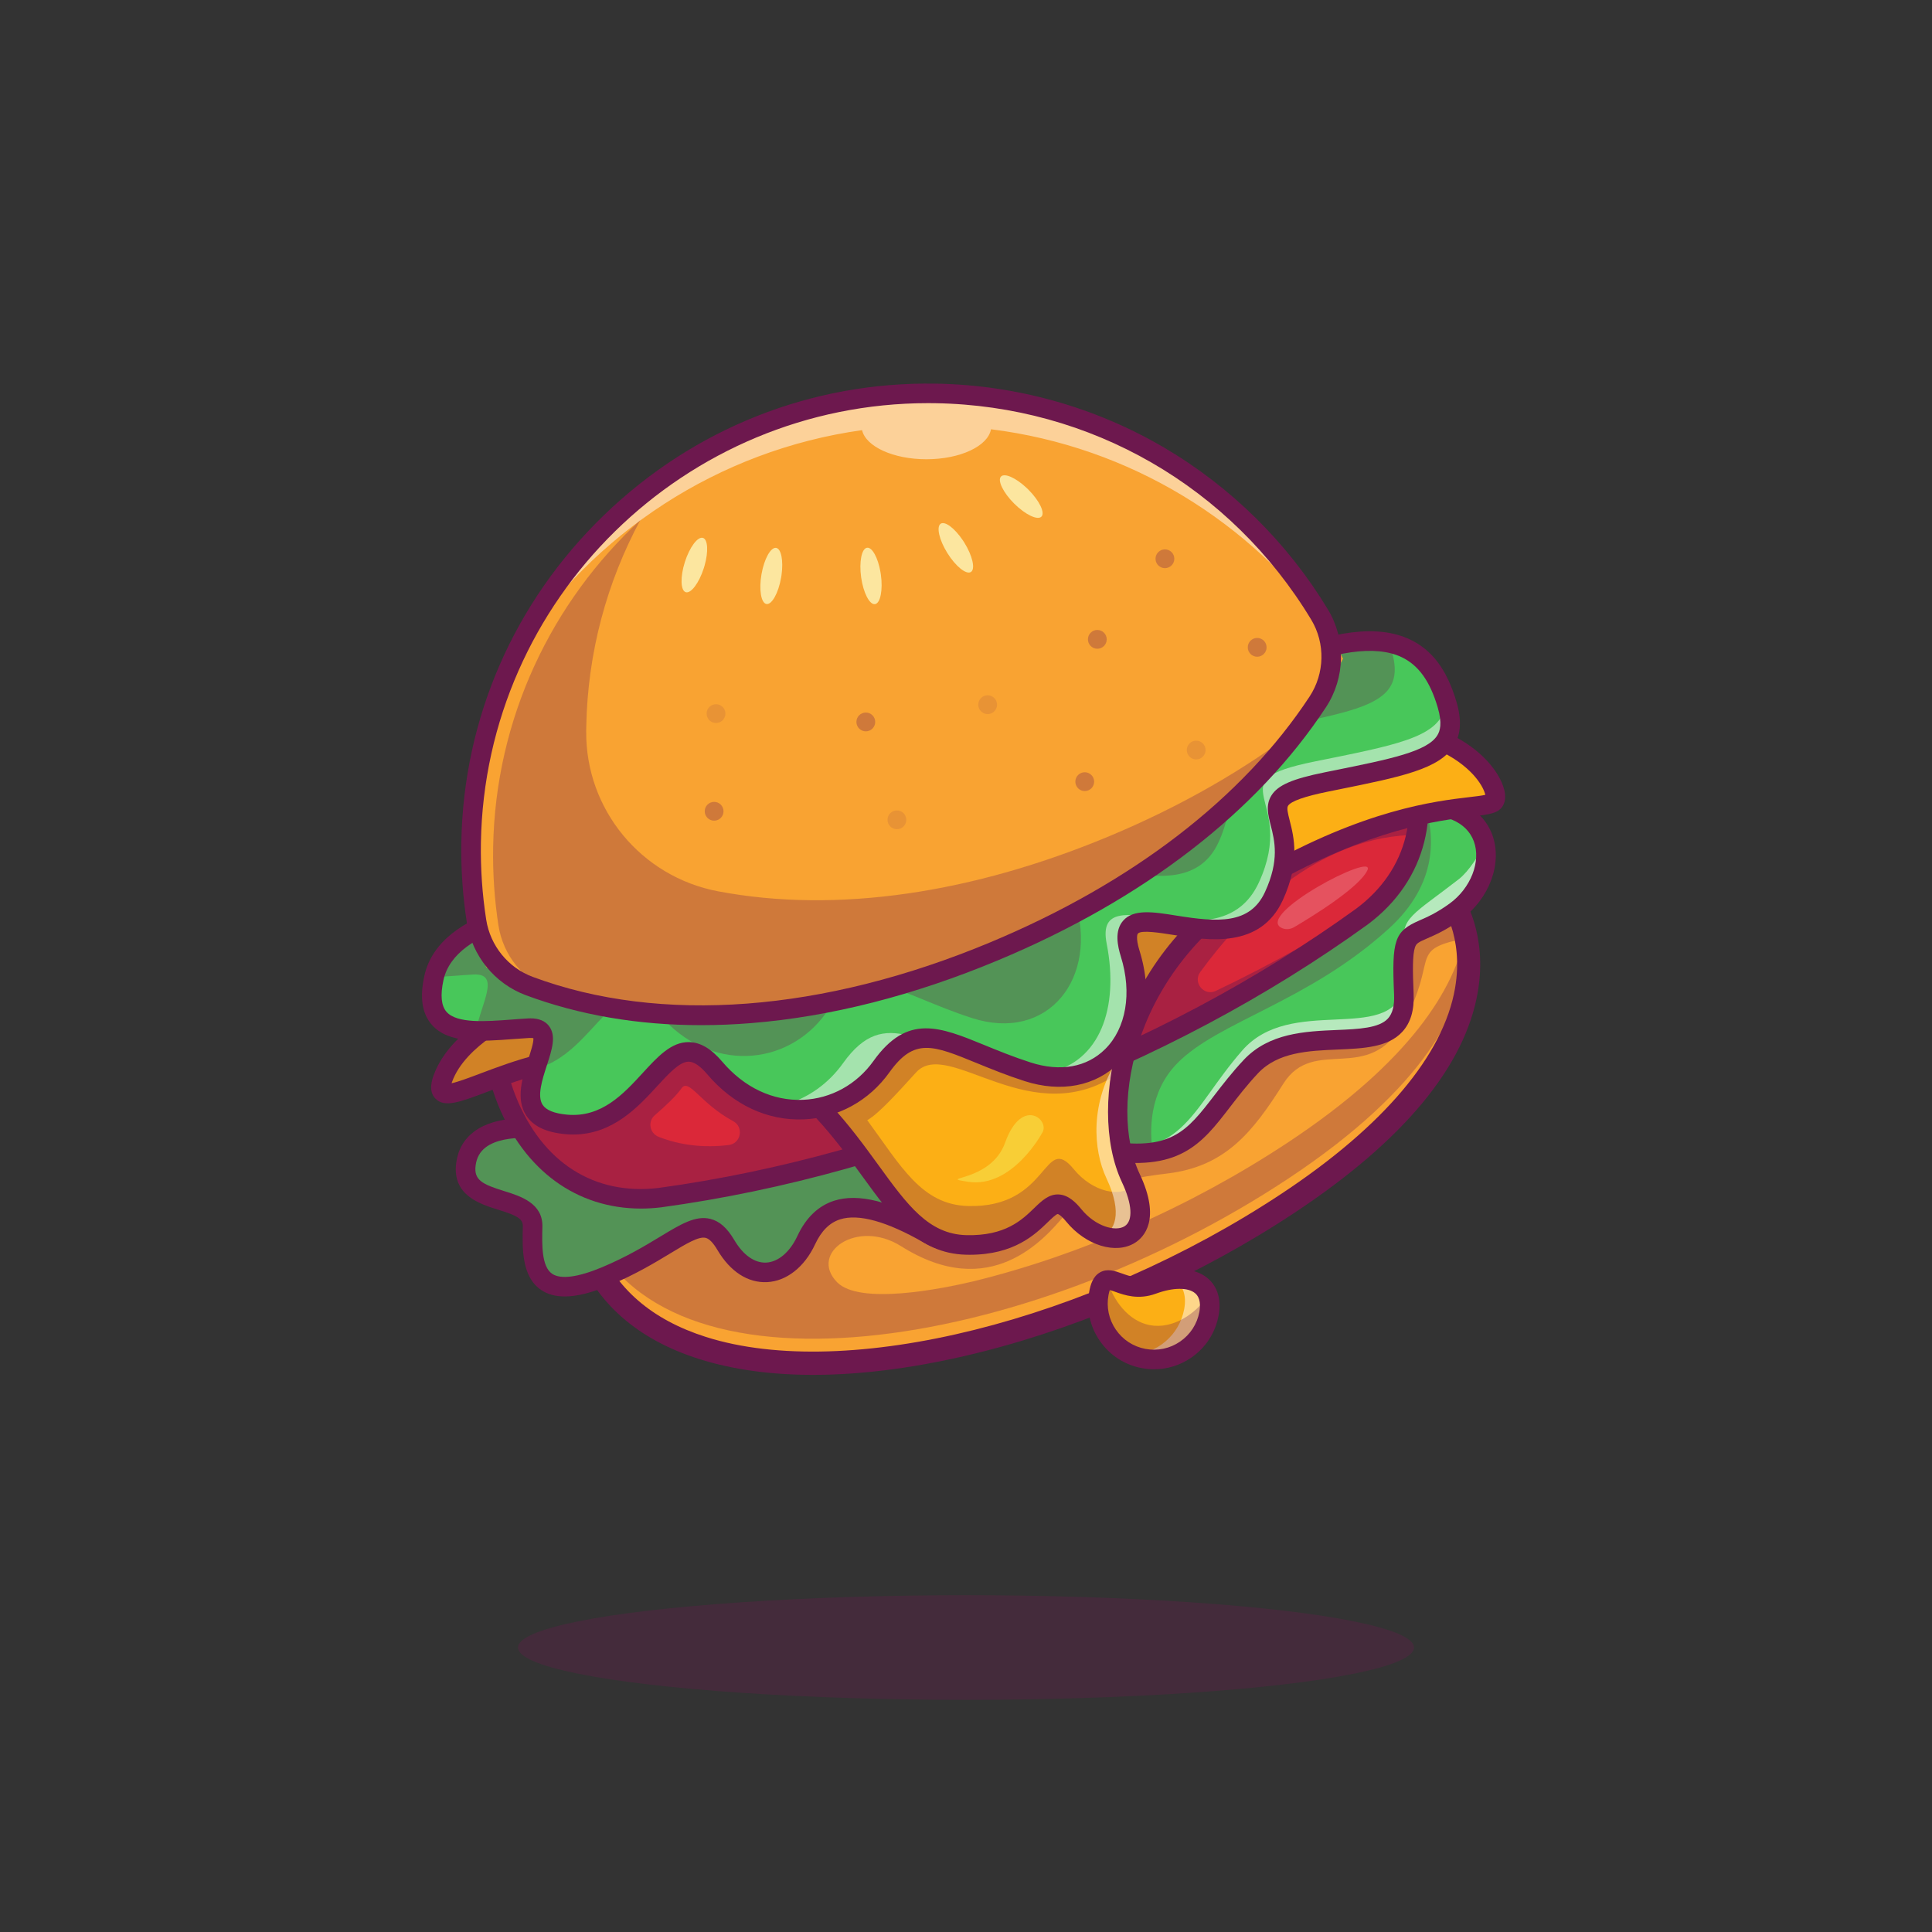 <?xml version="1.0" encoding="utf-8"?>
<!-- Generator: Adobe Illustrator 23.1.0, SVG Export Plug-In . SVG Version: 6.00 Build 0)  -->
<svg version="1.1" id="Layer_1" xmlns="http://www.w3.org/2000/svg" xmlns:xlink="http://www.w3.org/1999/xlink" x="0px" y="0px"
	 viewBox="0 0 4000 4000" style="enable-background:new 0 0 4000 4000;" xml:space="preserve">
<rect x="0" y="0" width="4000" height="4000" fill="#333333" stroke="none"/>
<style type="text/css">
	.st0{fill:#F9A332;}
	.st1{opacity:0.3;}
	.st2{fill:#6D184E;}
	.st3{fill:#48C75A;}
	.st4{opacity:0.6;}
	.st5{fill:#FFFFFF;}
	.st6{fill:#DB2839;}
	.st7{opacity:0.45;}
	.st8{fill:#FCAF15;}
	.st9{fill:#F8CE36;}
	.st10{opacity:0.5;}
	.st11{fill:#FCE69F;}
	.st12{opacity:0.39;}
	.st13{fill:#E5525F;}
</style>
<g>
	<g>
		<g>
			<path class="st0" d="M3000.37,1854.78c0,0,211.13,275.35-332.64,635.69S1365.84,2970.05,1214.98,2582
				s-10.01-273.15,569.62-339.58S2750.15,1573.3,2843.39,1639C2936.62,1704.71,3000.37,1854.78,3000.37,1854.78z"/>
		</g>
	</g>
	<g>
		<g class="st1">
			<g>
				<path class="st2" d="M1160.9,2355c5.88,42.67,24.27,99.68,54.08,176.36c150.86,388.06,908.97,268.82,1452.75-91.52
					c284.3-188.4,362.22-353.53,371.87-468.25c0.15,1.7,0.28,3.41,0.4,5.14c-1.05-15.22-3.21-29.2-6.04-41.8
					c-23.14,111.79-112.47,261.43-366.23,429.59c-202.42,134.14-433.03,234.75-652.47,288.33c-66.32,15.72-235.8,49.62-282.35,1.66
					c-58.42-60.19,41.39-132,132.76-74.35c184.98,116.73,296.74-15.02,338.1-63.73c41.36-48.7,92.05-72.58,212.42-86.74
					c120.37-14.16,177.02-84.97,240.74-185.87c63.73-100.9,176.13,4.43,248.71-126.57c72.58-130.99,10.62-149.58,119.49-172.59
					l-11.51-51.79c0,0-94.57,13.8-100.83,56.25c-6.26,42.45,24.71,154.85-73.53,190.26c-98.24,35.4-190.13-18.41-241.55,61.16
					c-51.41,79.57-99.21,172.49-273.57,188.87c-174.36,16.38-176.13,230.57-423.95,135.87c-247.82-94.7-226.05,122.69-323.23,108.7
					c-97.18-13.99-48.5-96.31-123.74-82.14c-44.19,8.32-81.27,40-104.36,64.72c-60.78-38.44-107.01-91.39-133.89-160.52
					c-19.69-50.64-34.35-92.65-43.78-127.68c-6.16,9.67-9.95,21.14-11.52,34.72C1160,2360.3,1160.39,2357.6,1160.9,2355z"/>
			</g>
		</g>
	</g>
	<g>
		<g>
			<path class="st2" d="M1683.53,2846.52c-87.67,0-167.11-10.96-236.33-32.93c-127.04-40.33-212.66-115.33-254.49-222.93
				c-53.52-137.65-75.95-222.37-41.32-275.8c37.51-57.86,128.43-62.38,293.49-70.6c89.64-4.46,201.2-10.01,336.99-25.58
				c360.5-41.31,643.82-293.79,831.3-460.85c125.37-111.72,194.43-173.28,243.98-138.35c92.03,64.86,154.9,202.43,164.12,223.46
				c10.59,15.21,58.3,91.69,38.65,209.2c-25.85,154.56-153.36,308.74-379,458.27c-196.29,130.08-426.45,232.5-648.06,288.41
				C1906.88,2830.59,1789.23,2846.52,1683.53,2846.52z M2826.41,1657.96c-5.5,0-19.15,3.14-49,24.1
				c-34.79,24.42-80.04,64.75-132.44,111.45c-191.98,171.08-482.1,429.62-857.65,472.65c-137.32,15.74-249.73,21.33-340.06,25.83
				c-139.44,6.94-231.56,11.53-255.76,48.87c-23.15,35.71,1.55,118.76,45.76,232.49c36.33,93.45,111.84,158.96,224.41,194.7
				c291.46,92.51,793.13-32.58,1192.86-297.49c210.28-139.35,334.07-286.21,357.99-424.7c18.74-108.54-29.14-173.9-31.18-176.63
				c-1.16-1.54-2.2-3.33-2.96-5.1c-0.83-1.96-62.45-144.77-148.75-205.6C2829.59,1658.51,2828.72,1657.96,2826.41,1657.96z"/>
		</g>
	</g>
	<g>
		<g>
			<path class="st3" d="M1115.12,2337.64c0,0-138.07-21.24-150.46,72.58c-12.39,93.82,139.84,56.65,138.07,129.22
				s-3.54,168.17,152.23,102.67s198.26-148.49,247.82-64.51c49.56,83.98,129.22,69.82,166.4-9.84
				c37.17-79.66,110.25-94.62,253.38-12.79c143.13,81.83,163.93-207.15,359.09-173.96c195.16,33.19,203.57-61.07,308.01-172.59
				c104.44-111.52,323.94,10.62,316.86-150.46s9.74-100.46,106.65-170.82c96.92-70.36,95.59-234.99-94.26-220.39
				C2729.07,1681.35,2256.88,2362.42,1115.12,2337.64z"/>
		</g>
	</g>
	<g class="st4">
		<g>
			<g>
				<path class="st5" d="M3020.48,1820.09c-94.17,73.29-123.6,81.21-111.01,137.72c10.04-35.08,39.04-23.73,103.7-70.68
					c47.84-34.73,71.67-92.42,60.78-140.19C3062.39,1769.47,3041.42,1803.79,3020.48,1820.09z"/>
			</g>
		</g>
		<g>
			<g>
				<path class="st5" d="M2906.14,2048.67c-33.67,112.77-233.62,11.1-334.06,126.07c-111.67,127.82-120.66,235.85-329.32,197.81
					c-151.01-27.53-204.39,138.3-280.36,196.51c109.25,12.72,143.77-217.9,319.27-188.05c195.16,33.19,203.57-61.07,308.01-172.59
					s323.94,10.62,316.86-150.46C2906.39,2054.76,2906.26,2051.69,2906.14,2048.67z"/>
			</g>
		</g>
	</g>
	<g class="st1">
		<g>
			<path class="st2" d="M2437.43,2201.34c84.97-86.74,272.61-127.45,439-279.69c101.22-92.61,94.36-191.98,73.45-255.63
				c-9.73-0.3-20-0.12-30.97,0.73c-189.85,14.6-662.04,695.67-1803.8,670.89c0,0-138.07-21.24-150.46,72.58
				c-12.39,93.82,139.84,56.65,138.07,129.22c-1.77,72.58-3.54,168.17,152.23,102.67c155.77-65.5,198.26-148.49,247.82-64.51
				c49.56,83.98,129.22,69.82,166.4-9.84c37.17-79.66,110.25-94.62,253.38-12.79c143.13,81.83,163.93-207.15,359.09-173.96
				c43.11,7.33,77.08,8.43,105.01,4.51C2380.07,2342.56,2378,2262.01,2437.43,2201.34z"/>
		</g>
	</g>
	<g>
		<g>
			<path class="st2" d="M1169.09,2684.17c-19.43,0-35.64-4.51-48.85-13.52c-40.31-27.49-38.9-85.28-37.77-131.71
				c0.38-15.72-12.38-22.36-50.92-34.35c-38.18-11.87-95.87-29.81-86.99-97.04c3.6-27.24,16.11-49.07,37.2-64.88
				c47.41-35.55,123.29-26.87,135-25.28c819.41,17.4,1283.37-326.3,1560.65-531.71c109.47-81.1,181.79-134.68,239.94-139.15
				c124.81-9.56,161.97,53.79,172.15,81.48c21.65,58.86-5.45,132.67-64.44,175.49c-30.16,21.89-53.04,31.87-69.74,39.15
				c-19.27,8.4-22.92,10.54-25.74,18.63c-5.21,14.95-4.94,47.72-2.83,95.76c1.51,34.47-6.11,60.34-23.31,79.09
				c-29.72,32.4-80.19,34.55-133.63,36.81c-61.04,2.59-124.15,5.27-165.38,49.3c-22.84,24.39-40.66,47.55-57.9,69.95
				c-58.7,76.28-105.05,136.53-268.3,108.76c-87.37-14.85-135.46,43.8-181.99,100.53c-46.1,56.2-98.34,119.88-183.76,71.05
				c-76.82-43.92-135.04-60.06-173.04-48.01c-21.93,6.96-38.92,23.9-51.93,51.78c-21.94,47.02-59.07,76.25-99.33,78.2
				c-39.82,1.98-76.37-21.74-102.87-66.63c-8.8-14.92-16.76-23.1-24.31-25c-14.26-3.57-40.09,12.05-72.79,31.85
				c-32.06,19.4-71.96,43.55-125.43,66.04C1225.69,2676.39,1194.62,2684.17,1169.09,2684.17z M1083.74,2355.82
				c-24.79,0-57.19,3.88-77.73,19.33c-12.17,9.16-19.13,21.49-21.27,37.71c-4.01,30.35,13.9,39.07,58.85,53.04
				c34.01,10.58,80.58,25.06,79.39,74.02c-0.89,36.62-2,82.18,20.09,97.25c17.79,12.14,53.77,7.38,104.04-13.75
				c50.73-21.33,89.23-44.62,120.15-63.34c42.39-25.65,73.02-44.17,103.66-36.47c18.85,4.75,34.52,18.63,49.31,43.69
				c18.48,31.31,41.9,47.78,66.02,46.76c24.96-1.21,49.1-21.72,64.57-54.86c17.82-38.18,43.52-62.83,76.38-73.27
				c49.92-15.87,117.12,0.98,205.41,51.45c53.22,30.42,81.98-0.19,132.33-61.57c48.81-59.51,109.55-133.58,220.11-114.78
				c139.22,23.69,171.24-17.95,229.39-93.54c16.99-22.08,36.25-47.11,60.43-72.93c52.54-56.1,127.29-59.28,193.23-62.08
				c44.8-1.9,87.12-3.7,105.49-23.72c9.56-10.42,13.71-26.75,12.69-49.93c-4.99-113.49,0.94-130.69,52.87-153.32
				c15.83-6.9,35.54-15.48,62.12-34.79c43.89-31.87,65.48-87.21,50.21-128.73c-15.03-40.85-61.54-60.46-131.02-55.07
				c-46.51,3.57-122.6,59.94-218.93,131.3c-136.94,101.45-324.48,240.39-582.88,352.32c-305.02,132.13-642.87,195.18-1003.98,187.32
				c-0.87-0.02-1.75-0.1-2.61-0.22l0,0C1105.84,2356.72,1095.67,2355.82,1083.74,2355.82z"/>
		</g>
	</g>
	<g>
		<g>
			<path class="st6" d="M2593.52,1332.17c-24.62,9.85-45.77,25.38-63.15,45.27c-105.72,72.79-336.01,219.34-628.17,334.8
				c-291.14,118.03-558.94,170.85-685.69,191.11c-26.3-2.4-52.33,0.96-76.95,10.81c-112.3,44.95-152.67,207.97-90.17,364.12
				c62.5,156.15,186.64,216.92,316.51,201.33c288.99-39.52,547.28-122.72,758.53-212.18c214.63-81.01,459-199.01,695.43-369.81
				c104.76-78.33,152.67-207.97,90.17-364.12S2705.82,1287.22,2593.52,1332.17z"/>
		</g>
	</g>
	<g class="st7">
		<g>
			<path class="st2" d="M2937.93,1728.7l21.71-83.2c0,0-634.51,56.47-711.61,520.73c-150.41,62.62-323.87,121.55-514.6,163.92
				l-63.62-74.49c0,0-113.02-10.07-164.79-77.78s-138.65-89.31-183.21,15.93c-18.86,44.54-43.15,69.89-64.91,84.36
				c-25.8-29.12-48.02-65.22-65.45-108.75c-38.32-95.74-37.91-194.01-6.02-266.12c-15.63,1.38-31,4.92-45.85,10.86
				c-112.3,44.95-152.67,207.97-90.17,364.12s186.64,216.92,316.51,201.33c288.99-39.52,547.28-122.72,758.53-212.18
				c214.63-81.01,459-199.01,695.43-369.81c17.58-13.15,33.52-27.77,47.65-43.69c-117.54,77.62-235.78,142.81-350.2,197.56
				c-24.5,11.73-48.32-17.1-32.31-39.04C2566.14,1901.17,2727.38,1726.29,2937.93,1728.7z M1363.67,2353.7
				c-18.63-7.32-23.15-31.58-8.01-44.68c23-19.9,44.85-40.63,55.08-55.47c15.59-22.6,38.5,30.72,107.13,67.62
				c22.48,12.08,16.56,45.94-8.73,49.41c-0.4,0.05-0.8,0.11-1.2,0.16C1457.94,2376.75,1408.79,2371.43,1363.67,2353.7z"/>
		</g>
	</g>
	<g>
		<g>
			<path class="st2" d="M1326.96,2502.22c-132.33,0.01-241.21-78.59-296.38-216.41c-31.79-79.43-39.37-163.3-21.33-236.16
				c18.64-75.27,62.24-130.07,122.77-154.3c26.29-10.52,54.45-14.67,83.72-12.4c132.06-21.24,393.65-73.87,678.84-189.49
				c286.34-113.15,512.01-255.56,622.26-331.31c19.6-21.86,42.85-38.26,69.15-48.79c0,0,0,0,0,0
				c122.48-49.02,276.29,46.34,342.84,212.61c60.85,152.03,24.65,297.03-96.85,387.88c-208.06,150.31-443.5,275.53-700.04,372.4
				c-252.51,106.9-509.31,178.71-763.31,213.44C1354.53,2501.38,1340.61,2502.22,1326.96,2502.22z M1200.32,1922.87
				c-18.59,0-36.44,3.38-53.23,10.1c-48.1,19.25-83.08,64.15-98.5,126.42c-16.02,64.69-9.05,139.75,19.61,211.36
				c54.42,135.95,162.03,204.73,295.29,188.75c250.24-34.22,503.71-105.14,753.04-210.72c0.25-0.11,0.5-0.21,0.75-0.3
				c253.34-95.62,485.73-219.19,690.72-367.28c107.21-80.17,137.64-204.23,83.23-340.17c-58.25-145.53-188.43-230.79-290.17-190.05
				l-7.53-18.81l7.53,18.81c-21.07,8.43-39.72,21.82-55.43,39.79c-1.11,1.27-2.38,2.4-3.76,3.35
				c-110.92,76.37-340.54,221.69-632.22,336.96c-290.52,117.77-556.97,171.02-689.93,192.28c-1.67,0.27-3.36,0.32-5.04,0.17
				C1209.84,1923.09,1205.06,1922.87,1200.32,1922.87z"/>
		</g>
	</g>
	<g>
		<g>
			<path class="st8" d="M1086.8,2084.5c0,0-136.3,54.88-169.94,148.69s152.23-58.42,331.02-42.48s60.19-155.77,309.78-8.85
				s272.61,391.21,442.54,395.63c169.94,4.43,159.31-138.96,223.04-61.07c63.73,77.89,184.54,63.73,118.16-77
				c-66.38-140.73-24.34-450.51,276.59-622.21s462.01-134.53,476.17-159.31c14.16-24.78-53.1-152.23-267.29-155.77
				C2612.68,1498.58,2074.55,2045.56,1086.8,2084.5z"/>
		</g>
	</g>
	<g class="st1">
		<g>
			<path class="st2" d="M2347.49,2453.31c-26.22,27.99-85.67,14.65-124.25-32.51c-63.73-77.89-48.88,80.57-218.81,76.14
				c-96.29-2.51-138.99-82.54-208.88-177.72c23.52-13.19,62.05-55.99,101.1-98.87c67.71-74.35,241.63,131.43,425.15-2.58l7.73-35.94
				c0,0-31.94,86.17-199.23,30.7s-229.79-92.68-283.33-30.7c-33.11,38.32-72.25,63.08-97.32,76.41
				c-47.38-59.72-106.34-121.6-191.99-172.01c-35.12-20.67-62.95-35.04-85.34-44.5c-36.96,6.82-74.72,12.96-113.27,18.38
				c-18.54,20.24-43.64,40.99-111.17,34.98c-105.24-9.38-212.91,39.5-276.85,62.18c-23.21,21.2-43.69,46.67-54.17,75.92
				c-33.63,93.82,152.23-58.42,331.02-42.48c178.79,15.93,60.19-155.77,309.78-8.85c249.59,146.92,272.6,391.21,442.54,395.63
				c169.94,4.43,159.31-138.96,223.04-61.07C2284.8,2591.66,2399.59,2580.98,2347.49,2453.31z"/>
		</g>
	</g>
	<g>
		<g>
			<g>
				<path class="st9" d="M1250.35,2190.9c108.46,8.73,105.23-52.84,145.97-66.33C1319.2,2107.28,1339.77,2182.05,1250.35,2190.9z"/>
			</g>
		</g>
		<g>
			<g>
				<path class="st9" d="M914.83,2258.92c17.22,26.63,148.24-61.05,286.8-68.81C1088.27,2183.21,973.5,2241.22,914.83,2258.92z"/>
			</g>
		</g>
		<g class="st10">
			<g>
				<path class="st5" d="M2314.27,2192.85C2301.33,2194.76,2327.27,2192.25,2314.27,2192.85c-57.83,89.25-51.3,187.71-23.53,246.58
					c34.26,72.63,18.61,111.47-13.27,121.42c52.91,13.21,97.61-23.32,51.33-121.42C2300.66,2379.79,2292.02,2289.81,2314.27,2192.85
					z"/>
			</g>
		</g>
	</g>
	<g class="st1">
		<g>
			<path class="st2" d="M2385.21,2027.86l-39.2,100.64c0,0,20.54-95.33,0-149.76c-20.54-54.43-13.09-106.74,55.13-77.44
				c68.22,29.3,75.3,23.62,75.3,23.62S2416.41,1985.63,2385.21,2027.86z"/>
		</g>
	</g>
	<g>
		<g>
			<path class="st2" d="M2007.73,2597.85c-2.64,0-5.33-0.03-8.06-0.11c-98.23-2.55-151.9-76.46-214.03-162.04
				c-57.14-78.69-121.9-167.89-238.26-236.38c-63.29-37.25-106.35-55.91-131.63-57.03c-16.34-0.63-22.5,5.45-36.04,20.74
				c-20.7,23.38-49.05,55.36-133.64,47.86c-85.37-7.63-173.29,25.52-237.48,49.7c-56.57,21.31-87.74,33.06-106.73,14.36
				c-15.89-15.64-7-40.44-4.08-48.59c36.28-101.22,175.53-158.27,181.44-160.65c2.16-0.86,4.45-1.36,6.77-1.45
				c657.96-25.94,1110.5-276.48,1409.96-442.28c148.25-82.07,255.37-141.32,331.24-140.12c151.94,2.51,242.07,66.64,275.76,125.82
				c8.05,14.15,19.91,40.8,8.78,60.26c-9.2,16.1-27.83,18.29-64.94,22.66c-67.91,7.99-209.21,24.62-418.78,144.2
				c-278.75,159.05-335.58,453.34-268.31,595.97c44.65,94.65,8.13,130.97-9.64,142.19c-39.46,24.93-102.07,5.72-142.52-43.72
				c-12.29-15.02-17.52-15.79-17.57-15.79c-3.47,0.28-13.8,10.28-20.63,16.9C2143.14,2555.78,2099.73,2597.85,2007.73,2597.85z
				 M1412.8,2101.85c31.53,0,77.65,16.94,155.14,62.55c123.63,72.77,193.97,169.65,250.49,247.49
				c60.41,83.2,104.06,143.31,182.3,145.35c80.5,1.94,115.16-31.47,140.45-55.98c15.63-15.14,30.4-29.39,51.15-28.25
				c20.06,1.16,35.44,16.95,46.59,30.59c29.14,35.62,70.58,47.09,89.53,35.12c17.77-11.22,15.71-45.96-5.38-90.65
				c-38.58-81.79-38.69-202.37-0.29-314.69c33.14-96.94,109.52-233.54,285.17-333.76c216.72-123.66,363.55-140.94,434.12-149.24
				c12.22-1.44,25.7-3.02,33.12-4.71c-1.53-6.92-6.88-20.77-22.18-38.51c-21.32-24.72-86.08-82.45-226.48-84.78
				c-65.16-1.27-168.2,56.03-310.95,135.06c-302.25,167.34-758.69,420.06-1424.28,447.16c-19.68,8.58-127.89,58.75-155.38,135.43
				c-0.36,0.99-0.67,1.9-0.94,2.75c13.91-2.99,38.6-12.29,59.32-20.1c67.85-25.56,160.81-60.53,255.36-52.15
				c64.21,5.75,81.45-13.75,99.7-34.36C1366.88,2116.42,1383.57,2101.85,1412.8,2101.85z M3075.69,1650.08L3075.69,1650.08
				L3075.69,1650.08z"/>
		</g>
	</g>
	<g>
		<g>
			<path class="st9" d="M2157.53,2345.83c0,0-61.78,114.9-153.1,100.9c-69.28-10.62,46.49,2.89,76.55-80.98
				C2115.71,2268.82,2175.41,2319.27,2157.53,2345.83z"/>
		</g>
	</g>
	<g>
		<g>
			<path class="st3" d="M1171.77,1876.51c0,0-244.28,13.28-273.49,148.69c-29.21,135.42,98.24,108.86,196.49,103.55
				c98.24-5.31-92.93,183.21,77,199.14c169.94,15.93,204.45-238.97,308.01-116.83c103.55,122.14,265.52,108.86,345.18-2.66
				s146.04-39.83,302.7,10.62c156.66,50.45,262.87-82.31,212.42-244.28s220.39,47.79,297.39-119.49
				c77-167.28-87.62-196.49,108.86-236.32c196.49-39.83,281.46-53.1,249.59-160.64c-31.86-107.54-106.21-187.2-355.8-80.99
				C2390.53,1483.53,2164.83,1948.2,1171.77,1876.51z"/>
		</g>
	</g>
	<g class="st1">
		<g>
			<path class="st2" d="M2881.15,1347.18c-1.62-5.48-3.39-10.86-5.25-16.17c-53.1-10.68-128.11,0.5-235.78,46.31
				c-249.59,106.21-475.29,570.88-1468.35,499.19c0,0-241.46,13.15-272.93,146.4c26.79-0.97,55-3.87,81.15-5.28
				c57.54-3.11,15.81,60.27,5.49,116.53c34.39,1.2,73.73-3.48,109.28-5.4c46.62-2.52,28.07,38.62,13.86,84.24
				c126.77-32.02,164.26-221.71,256.38-113.06c103.55,122.14,265.52,108.86,345.18-2.66c79.66-111.52,146.04-39.83,302.7,10.62
				c156.66,50.45,262.87-82.31,212.42-244.28c-50.45-161.97,220.39,47.79,297.39-119.49c77-167.28-87.62-196.49,108.86-236.32
				C2828.04,1467.99,2913.01,1454.72,2881.15,1347.18z"/>
		</g>
	</g>
	<g class="st10">
		<g>
			<g>
				<path class="st5" d="M971.6,2116.86c-11.77,0.64-23.95,1.56-36.22,2.49c18.29,5.04,40.14,6.17,63.32,5.58"/>
			</g>
		</g>
		<g>
			<g>
				<path class="st5" d="M1745.38,2201.27c-30.83,43.17-73.32,72.37-120.16,85.83c72.85,7.18,145.03-24.4,190.45-87.99
					c22.25-31.15,43.47-47.99,65.91-55C1829.63,2130.87,1789.4,2139.64,1745.38,2201.27z"/>
			</g>
		</g>
		<g>
			<g>
				<path class="st5" d="M2990.96,1466.83c-14.73,60.77-105.35,76.58-269.22,109.8c-208.22,42.21-33.76,73.16-115.36,250.42
					c-81.6,177.27-344.19-21.34-315.14,126.62c26.55,135.2-15.63,244.8-119.01,266.51c125.94,7.75,202.96-112.13,158.55-254.72
					c-50.45-161.97,220.39,47.79,297.39-119.49s-87.62-196.49,108.86-236.32C2922.09,1572.15,3008.19,1558.16,2990.96,1466.83z"/>
			</g>
		</g>
	</g>
	<g>
		<g>
			<path class="st2" d="M1186.81,2348.88c-5.51,0-11.15-0.26-16.93-0.8c-39.45-3.7-65.69-16.23-80.21-38.3
				c-22.64-34.43-7.82-80.12,4.09-116.83c4.68-14.44,11.63-35.83,10.52-43.54c-1.32-0.31-3.92-0.68-8.43-0.42
				c-10.83,0.59-21.87,1.42-33.56,2.31c-65.67,4.98-133.58,10.13-168.43-29.84c-20-22.94-25.04-55.83-15.4-100.53
				c32.1-148.82,281.59-164.07,292.19-164.65c0.85-0.04,1.71-0.03,2.56,0.02c739.7,53.36,1041.32-187.76,1261.58-363.85
				c71.44-57.11,133.13-106.43,197.38-133.77c127.54-54.27,221.32-65.69,286.7-34.89c46.23,21.77,76.88,62.69,96.46,128.76
				c11.07,37.35,9.57,66.94-4.59,90.46c-29.57,49.15-109.27,65.25-241.31,91.92l-19.1,3.86c-49.45,10.02-77.58,19.97-83.6,29.57
				c-2.9,4.62-0.58,14.56,3.45,30.4c8.74,34.31,21.93,86.17-14.33,164.96c-46.43,100.84-154.65,83.46-226.28,71.96
				c-26.62-4.27-66.85-10.75-73.73-2.8c-0.23,0.26-5.49,6.79,3.56,35.84c28.29,90.81,12.29,177.58-42.8,232.14
				c-48.56,48.11-119.7,61.75-195.18,37.45c-37.7-12.14-70.06-25.4-98.61-37.09c-91.83-37.62-129.84-53.19-181.39,18.96
				c-42.09,58.94-106.68,94.41-177.19,97.34c-75.26,3.11-146.23-30.03-199.92-93.36c-14.49-17.09-27.34-25.87-38.19-26.08
				c-0.14,0-0.28,0-0.41,0c-18.57,0-41.22,24.66-65.18,50.76C1321.4,2291.48,1268.7,2348.88,1186.81,2348.88z M1098.53,2108.4
				c17.19,0,29.96,5.28,38,15.74c15.58,20.26,6.4,48.55-4.23,81.31c-9.72,29.95-20.73,63.89-8.78,82.06
				c7.22,10.98,24.09,17.78,50.14,20.22c71.63,6.7,117.01-42.69,157.04-86.29c30.5-33.22,59.22-64.79,96.24-63.86
				c23.3,0.46,45.64,13.67,68.29,40.39c45.44,53.59,104.87,81.69,167.34,79.08c57.94-2.41,111.13-31.71,145.91-80.41
				c70.2-98.28,137.11-70.85,229.72-32.92c27.87,11.42,59.47,24.37,95.67,36.03c61.46,19.79,116.25,9.97,154.24-27.67
				c43.47-43.05,55.97-116.36,32.62-191.3c-6.81-21.86-13.75-53.36,4.5-74.42c21.65-24.97,62.95-18.34,110.78-10.66
				c84.69,13.6,151.96,18.65,183.05-48.9c30.27-65.76,20.07-105.83,11.87-138.03c-5.55-21.79-10.79-42.37,1.5-61.94
				c13.36-21.27,43.13-34.2,109.87-47.73l19.12-3.87c116.97-23.63,194.24-39.24,214.62-73.1c5.08-8.44,10.65-23.65,0.46-58.06
				c-16.06-54.2-39.85-87.13-74.87-103.63c-53.58-25.24-138.89-13.28-253.57,35.52c-59.15,25.17-118.83,72.89-187.94,128.14
				c-107.88,86.25-242.14,193.58-443.58,271.98c-235.51,91.66-511.89,124.6-844.84,100.73c-17.85,1.24-228.98,18.43-253.61,132.66
				c-6.67,30.9-4.54,52.89,6.33,65.36c21.5,24.67,81.71,20.1,134.83,16.06c11.39-0.86,23.16-1.76,34.43-2.37
				C1095.33,2108.44,1096.95,2108.4,1098.53,2108.4z"/>
		</g>
	</g>
	<g>
		<g>
			<g>
				<path class="st0" d="M2058.62,1969.44c327.6-136.89,588.77-346.54,721.94-605.62c-147.99-319.93-469.37-543.26-843.6-549.28
					c-519.92-8.37-952.47,409.31-961.54,929.22c-1.56,89.57,9.39,176.33,31.11,258.71
					C1301.22,2151.63,1679.96,2127.67,2058.62,1969.44z"/>
			</g>
		</g>
		<g class="st10">
			<g>
				<path class="st5" d="M2751.38,1306.04c-158.46-288.74-463.15-485.85-814.41-491.51c-6.08-0.1-12.14-0.13-18.19-0.11
					c-0.24,0-0.47-0.01-0.71-0.01c-2.44,0-4.86,0.04-7.26,0.1c-367.33,4.18-687.62,220.76-840.36,533.55
					c157.51-243.63,416.19-415.87,714.35-457.48c7.76,33.92,64.45,60.26,133.27,60.26c70.06,0,127.55-27.29,133.64-62.09
					C2339.73,924.69,2590.32,1081.09,2751.38,1306.04z"/>
			</g>
		</g>
		<g>
			<g class="st1">
				<g>
					<path class="st2" d="M2296.98,1731.08c-281.65,117.69-563.35,161.1-810.47,114.23c-159.1-30.18-274.2-169.29-272.84-331.21
						c0.02-2.9,0.06-5.8,0.11-8.71c2.7-154.87,43.03-300.63,112-428.79c0,0,0,0,0,0c-183.2,169.27-300.12,409.69-304.78,677.28
						c-0.96,55.15,2.82,109.24,10.94,161.9c9.59,62.17,51.84,114.5,110.83,136.34c31.99,11.84,64.83,21.8,98.33,30.1
						c248.81,49.06,533.16,6.03,817.5-112.78c265.63-111,487.57-269.84,633.03-464.08
						C2577.09,1593.79,2443.74,1669.76,2296.98,1731.08z"/>
				</g>
			</g>
		</g>
		<g>
			<g>
				<g>
					<path class="st11" d="M1457.23,1176.1c-9.8,30.82-26.73,53.37-37.51,49.94c-10.78-3.43-11.58-31.61-1.79-62.43
						s26.73-53.37,37.51-49.94c10.1,3.21,11.56,28.21,3.33,57.27L1457.23,1176.1z"/>
				</g>
			</g>
			<g>
				<g>
					<path class="st11" d="M1617.21,1195.95c-5.53,31.87-19.26,56.5-30.4,54.56c-11.14-1.93-15.76-29.75-10.23-61.61
						c5.53-31.87,19.26-56.5,30.4-54.56c10.45,1.81,15.28,26.38,11.06,56.29L1617.21,1195.95z"/>
				</g>
			</g>
			<g>
				<g>
					<path class="st11" d="M1823.74,1189.55c4.5,32.03-1.01,59.68-12.21,61.25c-11.2,1.57-24.12-23.49-28.62-55.51
						c-4.5-32.03,1.01-59.68,12.21-61.25c10.5-1.48,22.63,20.43,27.79,50.19L1823.74,1189.55z"/>
				</g>
			</g>
			<g>
				<g>
					<path class="st11" d="M1996.45,1123.32c17.11,27.44,23.3,54.95,13.7,60.94c-9.6,5.98-31.58-11.67-48.69-39.12
						s-23.3-54.95-13.7-60.94c9-5.61,28.97,9.49,45.77,34.6L1996.45,1123.32z"/>
				</g>
			</g>
			<g>
				<g>
					<path class="st11" d="M2128.91,1013.48c22.92,22.82,35.22,48.19,27.24,56.2c-7.98,8.02-33.41-4.16-56.33-26.98
						c-22.92-22.82-35.22-48.19-27.24-56.2c7.48-7.51,30.37,2.63,52.45,23.24L2128.91,1013.48z"/>
				</g>
			</g>
		</g>
		<g>
			<g>
				<g>
					<g class="st1">
						<g>
							<circle class="st2" cx="1478.53" cy="1679.66" r="19.47"/>
						</g>
					</g>
				</g>
			</g>
			<g>
				<g>
					<g class="st1">
						<g>
							<circle class="st2" cx="1792.57" cy="1494.68" r="19.47"/>
						</g>
					</g>
				</g>
			</g>
			<g class="st12">
				<g>
					<g class="st1">
						<g>
							<circle class="st2" cx="1856.93" cy="1697.32" r="19.47"/>
						</g>
					</g>
				</g>
			</g>
			<g class="st12">
				<g>
					<g class="st1">
						<g>
							<circle class="st2" cx="2044.84" cy="1458.97" r="19.47"/>
						</g>
					</g>
				</g>
			</g>
			<g>
				<g>
					<g class="st1">
						<g>
							<circle class="st2" cx="2245.84" cy="1618.34" r="19.47"/>
						</g>
					</g>
				</g>
			</g>
			<g>
				<g>
					<g class="st1">
						<g>
							<circle class="st2" cx="2271.89" cy="1323.71" r="19.47"/>
						</g>
					</g>
				</g>
			</g>
			<g>
				<g>
					<g class="st1">
						<g>
							<circle class="st2" cx="2411.86" cy="1156.85" r="19.47"/>
						</g>
					</g>
				</g>
			</g>
			<g class="st12">
				<g>
					<g class="st1">
						<g>
							<circle class="st2" cx="1482.43" cy="1477.43" r="19.47"/>
						</g>
					</g>
				</g>
			</g>
			<g>
				<g>
					<g class="st1">
						<g>
							<circle class="st2" cx="2602.85" cy="1340.24" r="19.47"/>
						</g>
					</g>
				</g>
			</g>
			<g class="st12">
				<g>
					<g class="st1">
						<g>
							<circle class="st2" cx="2476.58" cy="1552.88" r="19.47"/>
						</g>
					</g>
				</g>
			</g>
		</g>
		<g>
			<g>
				<path class="st2" d="M1451.62,2122.49c-130.28,0-251.92-20.75-362.78-61.99c-64.73-24.09-111.58-81.7-122.28-150.37
					c-8.53-54.79-12.36-110.88-11.39-166.73c4.48-256.83,109.38-497.23,295.38-676.93c185.95-179.66,429.84-276.46,686.74-272.19
					c166.49,2.68,330.03,48.48,472.95,132.45c138.79,81.55,256.1,197.54,339.26,335.42c37.4,62.01,35.71,141.4-4.3,202.25
					c-142.4,216.57-377.11,397.68-678.77,523.72l0,0c-174.76,73.03-346.55,116.79-510.61,130.07
					C1520.52,2121.06,1485.77,2122.49,1451.62,2122.49z M1921.52,834.67c-503.17,0-917.04,404.87-925.84,909.43
					c-0.93,53.54,2.74,107.3,10.92,159.8c8.44,54.19,45.37,99.65,96.37,118.63c264.78,98.49,601.39,72.99,947.84-71.78l0,0
					c294.18-122.92,522.59-298.79,660.53-508.59c31.49-47.9,32.85-110.34,3.46-159.07c-166.18-275.54-457.08-443.13-778.17-448.3
					C1931.6,834.72,1926.54,834.67,1921.52,834.67z"/>
			</g>
		</g>
	</g>
	<g>
		<g>
			<g>
				<path class="st8" d="M2503.08,2719.84c-11.68,62.95-72.18,104.52-135.13,92.84s-104.52-72.18-92.84-135.13
					c11.68-62.95,46.44,5.55,111.08-18.19C2462.29,2631.41,2514.76,2656.89,2503.08,2719.84z"/>
			</g>
		</g>
		<g class="st10">
			<g>
				<g>
					<path class="st5" d="M2430.78,2648.79c17.97,11.52,26.37,32.47,20.98,61.53c-10.04,54.12-56.17,92.33-108.91,94.6
						c7.91,3.44,16.26,6.13,25.1,7.77c62.95,11.68,123.45-29.89,135.13-92.84C2512.29,2670.19,2481.51,2643.98,2430.78,2648.79z"/>
				</g>
			</g>
		</g>
		<g class="st1">
			<g>
				<path class="st2" d="M2380.77,2743.6c-44.8-8.31-76.63-52.24-88.29-93.28c-8.07,1.07-13.8,8-17.37,27.23
					c-11.68,62.95,29.89,123.45,92.84,135.13c62.95,11.68,123.45-29.89,135.13-92.84c2.74-14.79,1.83-27.42-1.98-37.87
					C2476.3,2720.06,2428.24,2752.41,2380.77,2743.6z"/>
			</g>
		</g>
		<g>
			<g>
				<path class="st2" d="M2389.39,2834.93c-8.35,0-16.75-0.77-25.13-2.32c-35.76-6.63-66.81-26.8-87.41-56.78
					c-20.6-29.98-28.29-66.19-21.66-101.96c2.59-13.94,7.43-31.01,22.09-39.44c15.19-8.75,31.24-3.01,45.39,2.06
					c16.72,5.97,34,12.15,56.53,3.88c50.47-18.54,94.68-16.28,121.3,6.19c20.51,17.31,28.5,44.66,22.5,77
					c-6.64,35.77-26.8,66.81-56.79,87.41C2443.26,2826.72,2416.65,2834.93,2389.39,2834.93z M2297.72,2670.89
					c-0.74,1.92-1.73,5.15-2.69,10.36c-4.66,25.13,0.74,50.56,15.21,71.63c14.47,21.06,36.28,35.23,61.4,39.89
					c25.13,4.65,50.57-0.74,71.63-15.21c21.06-14.47,35.23-36.28,39.89-61.41c2.29-12.31,2.61-29.01-8.8-38.65
					c-14.73-12.44-45.85-12.09-81.2,0.88c-36.32,13.34-65.1,3.05-84.14-3.76C2305.42,2673.33,2300.85,2671.69,2297.72,2670.89z"/>
			</g>
		</g>
	</g>
	<g>
		<g>
			<path class="st13" d="M2653.85,1921.34c8.18,3.76,17.74,2.81,25.5-1.75c32.06-18.82,134.45-81.06,151.69-117.77
				C2850.25,1760.9,2595.98,1894.76,2653.85,1921.34z"/>
		</g>
	</g>
</g>
<g class="st1">
	<g>
		<ellipse class="st2" cx="2000" cy="3411.04" rx="927.53" ry="108.3"/>
	</g>
</g>
</svg>
